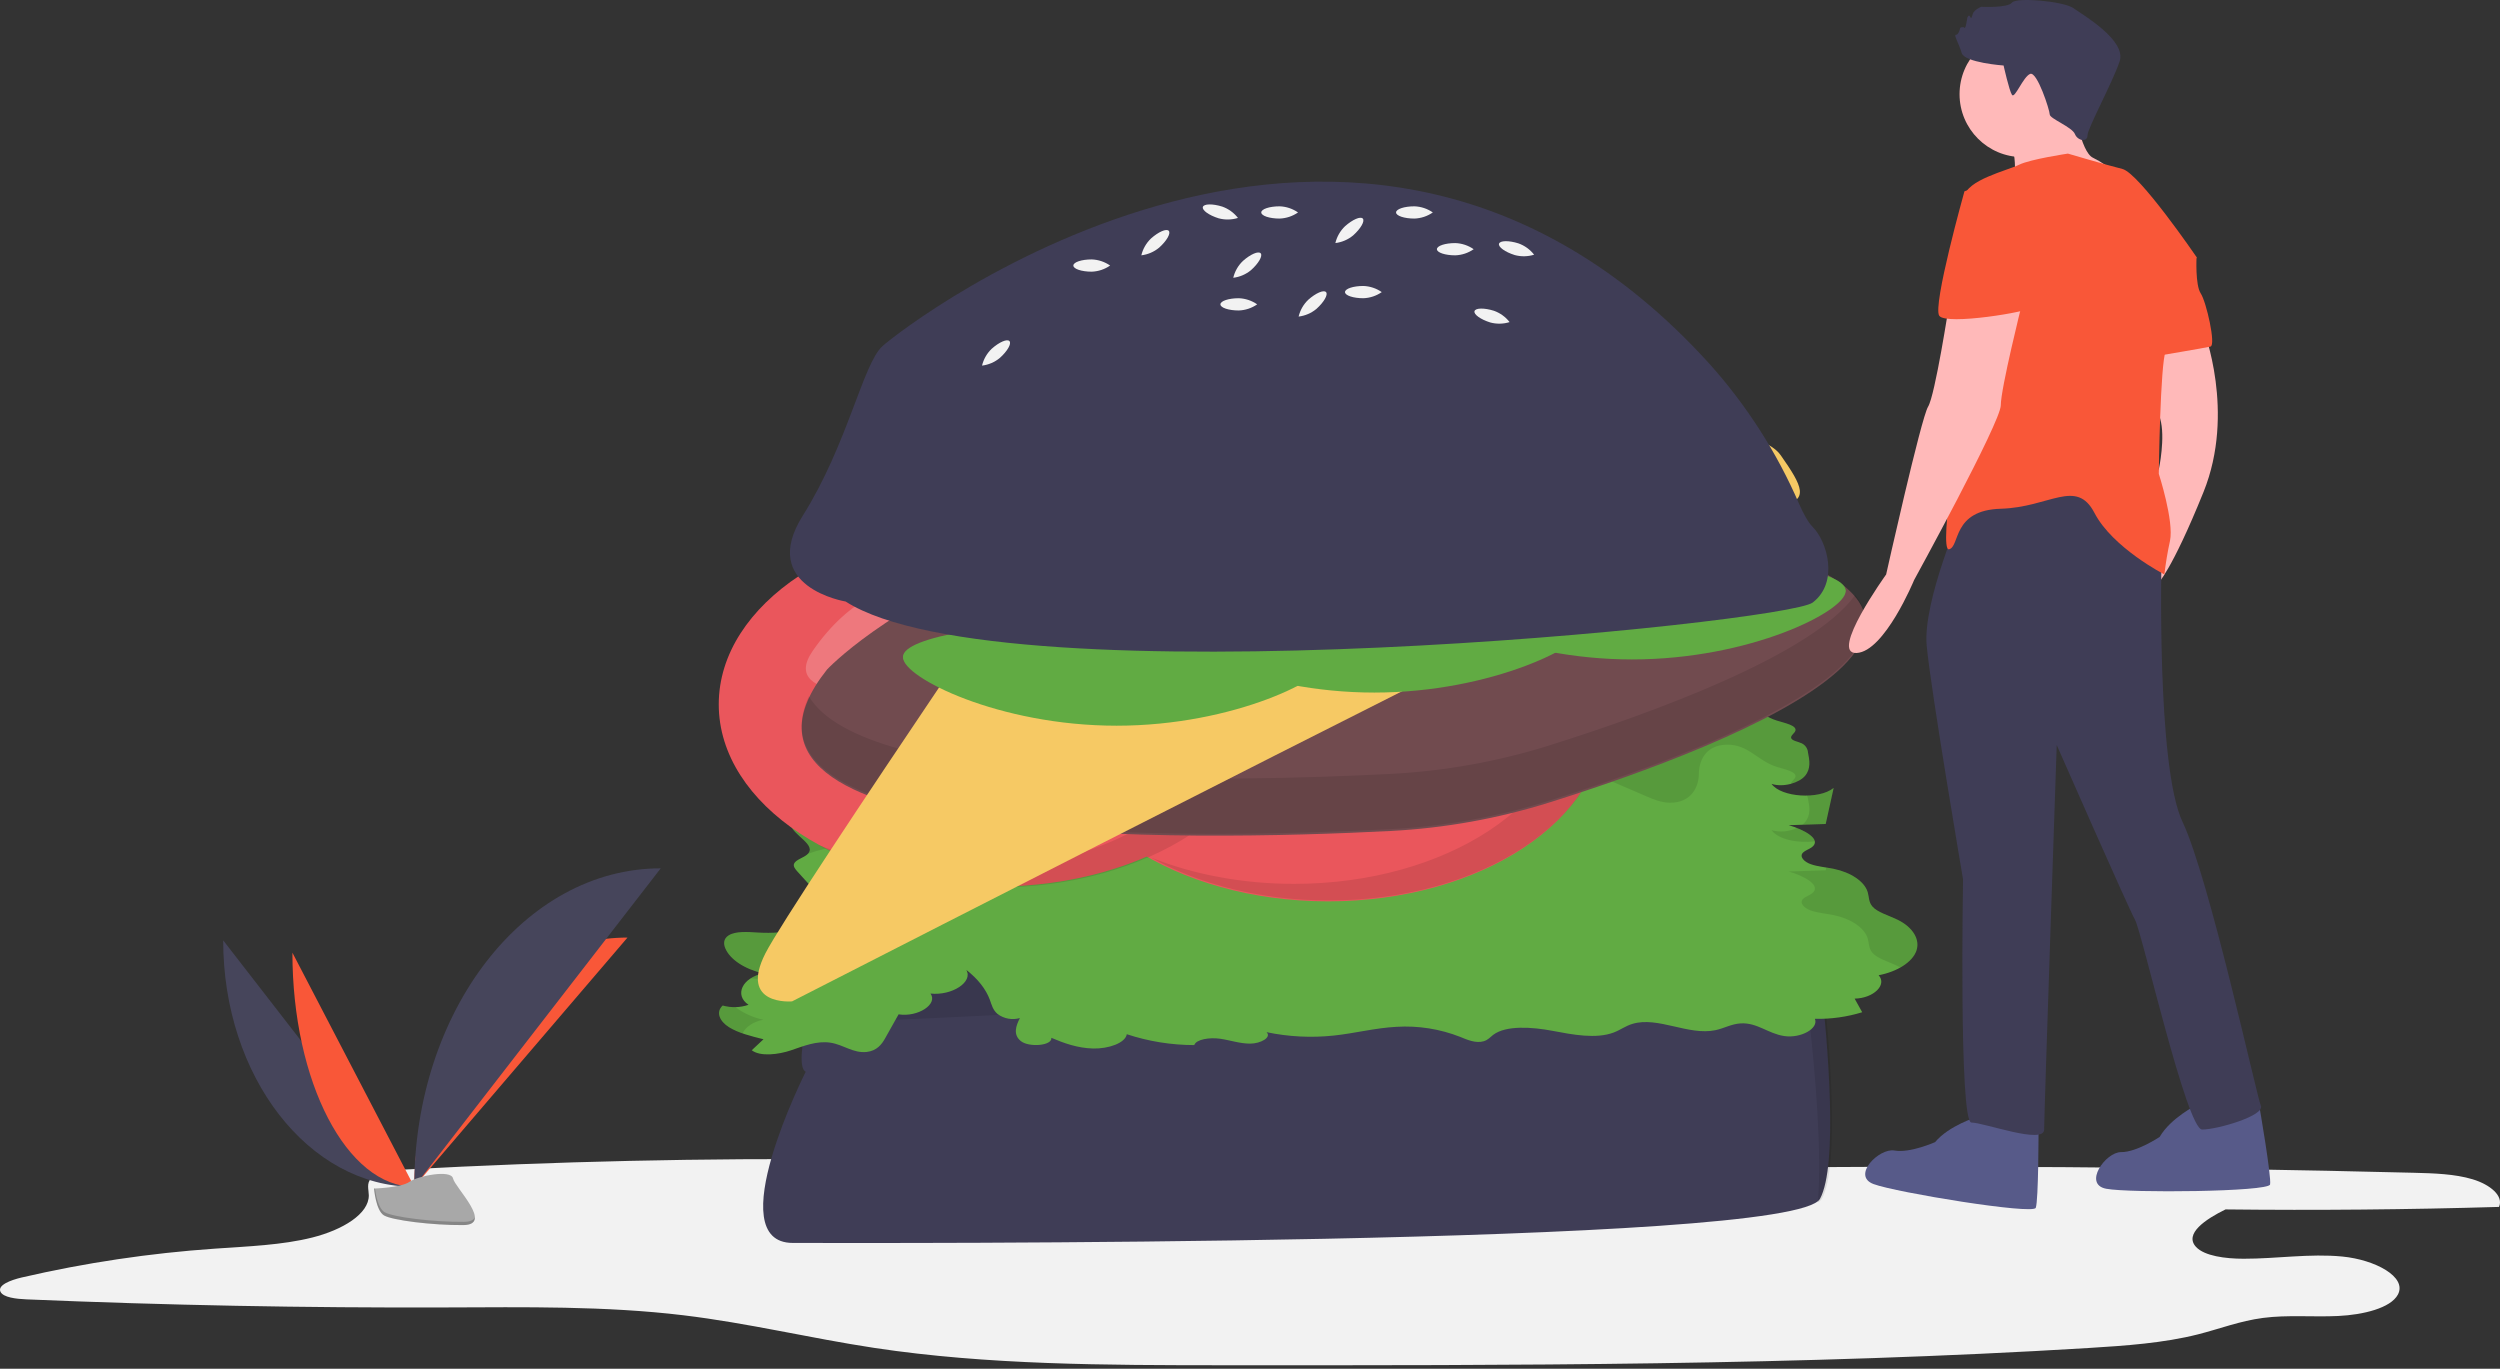 <svg width="400" height="219" viewBox="0 0 400 219" fill="none" xmlns="http://www.w3.org/2000/svg">
<rect x="0" y="0" width="400" height="219" fill="#333333" stroke="none"/>
<g clip-path="url(#clip0_30_215)">
<path d="M274.239 186.886C311.568 186.445 348.895 186.698 386.221 187.643C389.432 187.725 392.764 187.829 395.6 188.679C398.435 189.53 400.618 191.354 399.842 193.106C385.271 193.538 370.685 193.671 356.084 193.506C352.904 195.064 349.413 197.409 351.367 199.51C352.72 200.963 356.058 201.396 358.977 201.399C364.263 201.406 369.572 200.538 374.78 201.047C379.989 201.556 385.186 204.296 383.66 207.14C382.501 209.299 378.106 210.368 374.105 210.559C370.105 210.75 366.009 210.353 362.099 210.865C358.383 211.351 355.163 212.613 351.686 213.495C346.2 214.886 340.119 215.315 334.136 215.681C288.194 218.488 241.872 218.465 195.659 218.44C176.951 218.43 157.988 218.401 139.922 215.67C129.624 214.113 119.755 211.696 109.327 210.441C96.871 208.943 83.998 209.146 71.26 209.191C48.898 209.27 26.554 208.839 4.23 207.898C2.568 207.828 0.529 207.591 0.081 206.689C-0.443 205.637 1.681 204.816 3.476 204.397C13.647 202.042 23.988 200.5 34.404 199.783C39.678 199.412 45.114 199.224 49.965 198.003C54.816 196.782 59.054 194.221 59.009 191.235C58.995 190.324 58.611 189.349 59.371 188.544C60.38 187.476 62.865 187.23 65.008 187.114C88.767 185.822 112.656 185.283 136.523 185.5C144.919 185.576 153.349 185.745 161.685 185.179C168.516 184.716 175.206 183.765 181.937 182.966C190.973 181.894 230.296 176.34 236.033 180.847C240.327 184.22 231.461 184.948 242.978 186.324C253.006 187.523 264.068 187.006 274.239 186.886Z" fill="#F2F2F2"/>
<path d="M128.916 171.479C128.916 171.479 115.073 198.87 126.854 198.87C138.636 198.87 287.081 199.46 291.204 191.802C294.093 186.436 292.501 167.337 291.288 156.381C291.052 154.252 290.01 152.294 288.375 150.909C286.74 149.525 284.637 148.82 282.498 148.938C250.394 150.71 130.456 157.277 130.978 156.458C132.009 154.838 131.272 155.279 131.272 155.279C131.272 155.279 126.56 170.301 128.916 171.479Z" fill="#3F3D56"/>
<path opacity="0.1" d="M291.582 156.381C291.347 154.252 290.305 152.294 288.67 150.909C287.035 149.525 284.932 148.82 282.793 148.938C250.688 150.71 130.751 157.277 131.272 156.458C132.303 154.838 131.567 155.279 131.567 155.279C131.567 155.279 130.515 158.633 129.654 162.295C129.776 162.283 129.867 162.398 129.469 163.097C129.434 163.255 129.399 163.413 129.365 163.571C134.169 164.046 249.366 157.738 280.731 156.007C282.87 155.888 284.973 156.594 286.608 157.978C288.243 159.362 289.285 161.321 289.521 163.45C290.422 171.595 291.533 184.241 290.857 192.398C291.118 192.257 291.339 192.051 291.499 191.802C294.388 186.436 292.795 167.337 291.582 156.381Z" fill="black"/>
<path d="M145.416 130.428C143.881 129.958 141.939 129.351 142.114 128.36C142.207 127.834 142.911 127.424 143.421 126.983C144.405 126.132 144.67 124.934 143.614 124.113C142.557 123.292 140.013 123.182 139.081 124.051C138.602 124.498 138.631 125.059 138.383 125.564C137.611 127.139 134.487 127.831 131.833 128.443C129.179 129.055 126.21 130.194 126.459 131.823C126.732 133.601 130.826 135.178 129.178 136.694C128.581 137.244 127.324 137.551 127.057 138.179C126.869 138.622 127.247 139.072 127.614 139.476L130.221 142.348C131.258 143.491 132.327 144.734 131.979 146.007C131.291 148.528 125.694 149.493 121.257 149.209C119.633 149.105 117.723 148.963 116.607 149.646C115.747 150.172 115.748 150.992 116.034 151.693C116.77 153.498 119.125 155.062 122.138 155.746C118.761 156.412 117.434 159.221 119.766 160.768C118.432 161.228 116.989 161.269 115.63 160.887C114.477 161.949 115.155 163.406 116.618 164.335C118.081 165.263 120.153 165.786 122.159 166.282L120.282 168.038C121.64 169.099 124.575 168.725 126.554 168.054C128.533 167.384 130.68 166.483 132.897 166.834C134.977 167.163 136.549 168.55 138.667 168.313C140.308 168.128 141.088 167.074 141.6 166.164L143.773 162.295C146.866 162.779 150.119 160.659 148.876 158.969C152.338 159.341 155.745 157.093 154.609 155.187C156.452 156.609 157.75 158.26 158.385 159.993C158.669 160.767 158.842 161.585 159.615 162.241C160.12 162.617 160.705 162.871 161.325 162.983C161.944 163.095 162.582 163.062 163.186 162.887C162.555 164.111 162.044 165.539 163.341 166.578C164.638 167.616 168.382 167.322 168.216 166.049C170.194 166.899 172.411 167.698 174.883 167.761C177.355 167.825 180.061 166.884 180.286 165.475C183.77 166.624 187.415 167.211 191.083 167.213C191.395 166.27 193.574 165.965 195.204 166.196C196.833 166.426 198.345 166.98 200.023 166.981C201.702 166.982 203.507 165.971 202.647 165.147C206.182 165.887 209.81 166.07 213.401 165.69C216.788 165.33 219.998 164.476 223.428 164.291C226.908 164.079 230.392 164.63 233.636 165.903C234.761 166.375 236.159 166.968 237.394 166.599C238.095 166.389 238.435 165.936 238.911 165.575C240.96 164.02 245.15 164.318 248.382 164.929C251.614 165.541 255.374 166.276 258.206 165.196C259.275 164.789 260.062 164.159 261.199 163.817C265.271 162.591 270.145 165.732 274.467 164.828C275.874 164.534 277.016 163.83 278.507 163.743C281.152 163.589 282.899 165.381 285.47 165.767C288.138 166.167 291.03 164.543 290.38 163.011C292.944 163.068 295.501 162.713 297.952 161.959L296.741 159.779C299.759 159.73 301.979 157.567 300.581 156.037C303.607 155.461 306 153.909 306.622 152.121C307.244 150.332 306.071 148.375 303.661 147.181C302.238 146.476 300.369 145.98 299.556 145.01C298.971 144.311 299.056 143.497 298.828 142.733C298.33 141.061 296.169 139.584 293.377 139.009C292.165 138.759 290.838 138.664 289.74 138.277C288.643 137.891 287.85 137.055 288.483 136.413C288.819 136.073 289.464 135.873 289.882 135.565C291.575 134.315 288.672 132.732 286.194 132.03L292.112 131.837L293.383 126.074C291.041 127.979 284.967 127.578 283.445 125.419C285.347 126.043 287.897 125.245 288.826 124.11C289.756 122.975 289.527 121.655 289.279 120.41C289.256 120.101 289.152 119.803 288.98 119.545C288.807 119.288 288.57 119.079 288.293 118.941C287.713 118.665 286.79 118.549 286.6 118.132C286.406 117.707 287.156 117.33 287.267 116.895C287.48 116.06 285.56 115.691 284.263 115.287C281.203 114.334 279.722 111.655 276.24 111.742C272.786 111.829 271.821 114.466 271.818 116.443C271.816 118.419 270.647 121.063 267.19 121.027C265.81 121.012 264.606 120.516 263.504 120.04L253.603 115.77C252.294 115.162 250.933 114.674 249.537 114.313C247.539 113.847 245.333 113.791 243.178 113.743L229.327 113.428C228.622 113.372 227.912 113.433 227.226 113.608C226.499 113.851 226.145 114.33 225.707 114.742C223.779 116.552 219.244 117.262 215.972 116.264C215.104 116 214.327 115.635 213.407 115.436C210.511 114.809 207.472 115.97 204.463 116.389C199.531 117.077 193.401 115.893 189.845 117.965C188.66 118.656 188.031 119.6 186.932 120.336C185.834 121.072 183.851 121.571 182.466 121.015C182.64 122.366 182.798 123.776 181.884 125.026C180.969 126.275 178.624 127.295 176.32 126.98C175.097 126.657 175.193 125.629 175.771 124.933C176.35 124.237 177.237 123.526 176.949 122.774C176.662 122.028 175.353 121.593 174.374 121.073C173.395 120.553 172.742 119.567 173.782 119.086C173.082 118.186 170.563 118.296 169.456 119.051C168.348 119.806 168.237 120.869 168.116 121.853C167.996 122.836 167.732 123.913 166.449 124.571C164.261 125.692 160.062 125.11 158.612 126.571C158.151 127.035 158.124 127.594 157.86 128.106C156.683 130.39 151.603 130.982 147.45 131.168C147.362 131.644 147.343 132.129 147.392 132.61C148.812 131.995 146.445 130.744 145.416 130.428Z" fill="#61AB43"/>
<path opacity="0.1" d="M289.279 127.819C289.527 129.064 289.756 130.384 288.826 131.519C288.688 131.683 288.532 131.831 288.361 131.96C289.611 131.919 290.862 131.878 292.112 131.837C292.536 129.916 292.959 127.995 293.383 126.075C292.413 126.864 290.802 127.256 289.14 127.293C289.199 127.464 289.246 127.64 289.279 127.819Z" fill="black"/>
<path opacity="0.1" d="M290.372 134.606C290.224 133.827 288.94 133.037 287.502 132.472C286.236 133.073 284.796 133.199 283.445 132.828C284.495 134.317 287.709 134.969 290.372 134.606Z" fill="black"/>
<path opacity="0.1" d="M292.209 138.805C292.177 138.952 292.145 139.099 292.112 139.246C290.139 139.31 288.166 139.375 286.194 139.439C288.672 140.141 291.575 141.724 289.882 142.974C289.465 143.282 288.819 143.482 288.483 143.822C287.85 144.464 288.643 145.3 289.74 145.686C290.838 146.072 292.165 146.168 293.377 146.418C296.169 146.993 298.33 148.47 298.828 150.142C299.056 150.906 298.971 151.72 299.556 152.419C300.37 153.389 302.238 153.885 303.661 154.59C303.798 154.658 303.93 154.729 304.058 154.802C305.345 154.074 306.269 153.136 306.622 152.121C307.244 150.332 306.071 148.376 303.661 147.181C302.238 146.476 300.37 145.981 299.556 145.01C298.971 144.311 299.056 143.498 298.828 142.734C298.33 141.061 296.169 139.585 293.377 139.009C292.996 138.93 292.603 138.867 292.209 138.805Z" fill="black"/>
<path opacity="0.1" d="M118.809 165.341C119.27 164.36 120.447 163.489 122.138 163.155C120.522 162.819 118.999 162.133 117.678 161.143C116.986 161.164 116.296 161.077 115.63 160.887C114.477 161.949 115.155 163.406 116.618 164.335C117.308 164.752 118.043 165.09 118.809 165.341Z" fill="black"/>
<path opacity="0.1" d="M129.249 136.622C130.092 136.306 130.955 136.049 131.833 135.852C134.487 135.24 137.611 134.548 138.383 132.973C138.631 132.468 138.602 131.907 139.081 131.46C140.013 130.591 142.557 130.701 143.614 131.522C144.67 132.343 144.405 133.541 143.421 134.391C142.911 134.833 142.207 135.243 142.114 135.769C141.939 136.76 143.881 137.367 145.416 137.837C146.138 138.07 146.814 138.426 147.414 138.891C147.427 138.786 147.44 138.681 147.45 138.577C151.603 138.391 156.683 137.799 157.86 135.515C158.124 135.003 158.151 134.443 158.612 133.98C160.062 132.519 164.262 133.101 166.449 131.979C167.732 131.322 167.996 130.245 168.116 129.261C168.237 128.278 168.348 127.215 169.456 126.46C170.563 125.705 173.082 125.595 173.782 126.495C172.743 126.976 173.395 127.962 174.374 128.482C175.353 129.002 176.663 129.437 176.949 130.183C177.237 130.935 176.35 131.646 175.771 132.342C175.193 133.038 175.097 134.066 176.32 134.389C178.624 134.704 180.969 133.684 181.884 132.435C182.798 131.185 182.64 129.775 182.466 128.424C183.851 128.98 185.834 128.481 186.932 127.745C188.031 127.009 188.66 126.064 189.845 125.374C193.401 123.302 199.531 124.486 204.463 123.798C207.472 123.379 210.511 122.217 213.407 122.845C214.327 123.044 215.104 123.409 215.972 123.673C219.244 124.671 223.779 123.961 225.707 122.151C226.145 121.739 226.499 121.26 227.226 121.017C227.912 120.842 228.622 120.781 229.327 120.837C233.944 120.942 238.561 121.047 243.178 121.151C245.333 121.2 247.539 121.255 249.537 121.722C250.933 122.083 252.294 122.571 253.603 123.179C256.903 124.603 260.203 126.026 263.504 127.449C264.606 127.925 265.81 128.421 267.19 128.436C270.647 128.472 271.816 125.828 271.818 123.852C271.821 121.875 272.786 119.238 276.24 119.151C279.722 119.064 281.203 121.743 284.263 122.696C285.56 123.1 287.48 123.469 287.267 124.304C287.168 124.692 286.564 125.033 286.57 125.404C287.432 125.201 288.216 124.751 288.826 124.111C289.756 122.976 289.527 121.656 289.279 120.41C289.256 120.101 289.152 119.803 288.98 119.546C288.807 119.288 288.57 119.08 288.293 118.941C287.713 118.665 286.79 118.55 286.6 118.133C286.406 117.707 287.156 117.331 287.267 116.895C287.48 116.06 285.56 115.692 284.263 115.288C281.203 114.334 279.722 111.655 276.24 111.743C272.786 111.829 271.821 114.466 271.818 116.443C271.816 118.42 270.647 121.063 267.19 121.027C265.81 121.012 264.606 120.516 263.504 120.041C260.203 118.617 256.903 117.194 253.603 115.771C252.294 115.162 250.933 114.674 249.537 114.313C247.539 113.847 245.333 113.792 243.178 113.743C238.561 113.638 233.944 113.533 229.327 113.428C228.622 113.373 227.912 113.434 227.226 113.609C226.499 113.852 226.145 114.33 225.707 114.742C223.779 116.553 219.244 117.262 215.972 116.265C215.104 116 214.327 115.636 213.407 115.436C210.511 114.809 207.472 115.97 204.463 116.389C199.531 117.077 193.401 115.893 189.845 117.965C188.66 118.656 188.031 119.6 186.932 120.336C185.834 121.072 183.851 121.572 182.466 121.016C182.64 122.367 182.798 123.776 181.884 125.026C180.969 126.275 178.624 127.295 176.32 126.98C175.097 126.657 175.193 125.629 175.771 124.933C176.35 124.238 177.237 123.527 176.949 122.774C176.663 122.028 175.353 121.594 174.374 121.073C173.396 120.553 172.743 119.567 173.782 119.087C173.082 118.186 170.563 118.296 169.456 119.051C168.348 119.806 168.237 120.87 168.116 121.853C167.996 122.836 167.732 123.913 166.449 124.571C164.262 125.692 160.062 125.11 158.612 126.571C158.151 127.035 158.124 127.594 157.86 128.106C156.683 130.391 151.603 130.982 147.45 131.169C147.44 131.273 147.427 131.377 147.414 131.482C146.814 131.018 146.138 130.661 145.416 130.428C143.881 129.958 141.939 129.351 142.114 128.361C142.207 127.834 142.911 127.424 143.421 126.983C144.405 126.132 144.67 124.935 143.614 124.113C142.557 123.292 140.013 123.182 139.081 124.051C138.602 124.498 138.631 125.059 138.383 125.564C137.611 127.139 134.487 127.831 131.833 128.443C129.179 129.055 126.21 130.194 126.459 131.824C126.727 133.573 130.692 135.128 129.249 136.622Z" fill="black"/>
<path opacity="0.1" d="M122.138 155.746C121.408 155.881 120.711 156.154 120.084 156.55C120.481 156.568 120.877 156.594 121.257 156.618C125.694 156.901 131.291 155.937 131.979 153.415C132.327 152.143 131.258 150.9 130.221 149.757C129.804 149.298 129.387 148.838 128.97 148.379C126.799 149.116 123.834 149.374 121.257 149.209C119.633 149.106 117.723 148.964 116.607 149.646C115.747 150.172 115.748 150.992 116.034 151.693C116.77 153.498 119.125 155.062 122.138 155.746Z" fill="black"/>
<path d="M212.491 144.217C236.891 144.217 256.671 131.162 256.671 115.058C256.671 98.954 236.891 85.899 212.491 85.899C188.091 85.899 168.311 98.954 168.311 115.058C168.311 131.162 188.091 144.217 212.491 144.217Z" fill="#EA565C"/>
<path opacity="0.2" d="M197.47 112.996C197.47 112.996 177.441 115.058 183.332 106.517C189.223 97.975 196.586 95.03 200.121 97.386C203.655 99.742 205.128 106.222 204.539 106.222C203.95 106.222 195.408 101.215 192.463 105.044C189.517 108.873 197.47 112.996 197.47 112.996Z" fill="white"/>
<path opacity="0.2" d="M214.824 113.831C214.824 113.831 231.363 125.313 221.329 127.957C211.296 130.6 203.791 128.038 202.644 123.948C201.497 119.858 204.601 113.982 205.048 114.366C205.495 114.75 208.714 124.113 213.443 123.126C218.171 122.14 214.824 113.831 214.824 113.831Z" fill="white"/>
<path opacity="0.2" d="M218.685 106.635C218.685 106.635 219.99 86.544 227.43 93.775C234.871 101.007 236.547 108.759 233.635 111.851C230.723 114.943 224.088 115.315 224.186 114.734C224.284 114.154 230.645 106.566 227.361 103.024C224.076 99.481 218.685 106.635 218.685 106.635Z" fill="white"/>
<path d="M159.18 141.861C183.58 141.861 203.36 128.806 203.36 112.702C203.36 96.598 183.58 83.543 159.18 83.543C134.78 83.543 115 96.598 115 112.702C115 128.806 134.78 141.861 159.18 141.861Z" fill="#EA565C"/>
<path opacity="0.2" d="M144.159 110.64C144.159 110.64 124.131 112.702 130.021 104.16C135.912 95.619 143.276 92.674 146.81 95.03C150.344 97.386 151.817 103.866 151.228 103.866C150.639 103.866 142.097 98.859 139.152 102.688C136.207 106.517 144.159 110.64 144.159 110.64Z" fill="white"/>
<path opacity="0.2" d="M161.513 111.475C161.513 111.475 178.052 122.957 168.019 125.601C157.985 128.244 150.48 125.682 149.333 121.592C148.186 117.502 151.29 111.626 151.737 112.01C152.184 112.394 155.403 121.757 160.132 120.77C164.861 119.784 161.513 111.475 161.513 111.475Z" fill="white"/>
<path opacity="0.2" d="M165.374 104.279C165.374 104.279 166.679 84.187 174.12 91.419C181.56 98.651 183.237 106.402 180.324 109.494C177.412 112.587 170.777 112.959 170.876 112.378C170.974 111.797 177.334 104.21 174.05 100.667C170.765 97.125 165.374 104.279 165.374 104.279Z" fill="white"/>
<path opacity="0.1" d="M182.172 87.886C191.795 93.235 197.912 101.245 197.912 110.198C197.912 126.302 178.131 139.357 153.731 139.357C145.371 139.357 137.553 137.824 130.887 135.161C138.572 139.433 148.494 142.008 159.328 142.008C183.728 142.008 203.508 128.953 203.508 112.849C203.508 102.263 194.96 92.995 182.172 87.886Z" fill="black"/>
<path opacity="0.1" d="M235.483 89.948C245.106 95.297 251.222 103.307 251.222 112.26C251.222 128.364 231.442 141.419 207.042 141.419C198.681 141.419 190.864 139.886 184.198 137.223C191.883 141.494 201.804 144.07 212.638 144.07C237.038 144.07 256.818 131.015 256.818 114.911C256.818 104.325 248.271 95.057 235.483 89.948Z" fill="black"/>
<path d="M132.331 107.116C132.331 107.116 170.326 66.47 263.399 83.258C336.973 96.53 276.556 119.372 248.013 128.36C239.732 130.967 231.153 132.511 222.483 132.957C190.283 134.615 109.288 136.097 132.331 107.116Z" fill="#714B4F"/>
<path opacity="0.1" d="M248.013 119.23C239.732 121.836 231.153 123.381 222.483 123.826C196.397 125.17 138.292 126.396 129.415 111.406C118.205 135.636 192.085 134.228 222.483 132.662C231.153 132.217 239.732 130.672 248.013 128.066C268.935 121.478 306.979 107.446 296.831 95.196C289.999 104.81 264.004 114.194 248.013 119.23Z" fill="black"/>
<path opacity="0.1" d="M213.475 83.406L223.784 103.729" stroke="black" stroke-width="2" stroke-miterlimit="10"/>
<path opacity="0.1" d="M181.665 90.769L190.501 107.852" stroke="black" stroke-width="2" stroke-miterlimit="10"/>
<path opacity="0.1" d="M232.031 83.406L245.874 103.729" stroke="black" stroke-width="2" stroke-miterlimit="10"/>
<path opacity="0.1" d="M181.665 109.619L274.444 97.838" stroke="black" stroke-width="2" stroke-miterlimit="10"/>
<path opacity="0.1" d="M270.909 87.235L277.389 96.365" stroke="black" stroke-width="2" stroke-miterlimit="10"/>
<path opacity="0.1" d="M163.404 97.838L167.528 106.379" stroke="black" stroke-width="2" stroke-miterlimit="10"/>
<path d="M177.253 70.167C177.253 70.167 261.979 69.784 262.756 69.017C263.533 68.251 281.411 67.845 284.909 72.828C288.407 77.811 289.573 80.11 284.909 80.877C280.245 81.644 126.729 160.221 126.729 160.221C126.729 160.221 118.179 160.987 122.454 152.555C126.729 144.122 177.253 70.167 177.253 70.167Z" fill="#F6C964"/>
<path d="M212.824 105.215C212.824 108.387 197.527 116.113 178.658 116.113C159.788 116.113 144.492 108.387 144.492 105.215C144.492 102.043 159.788 100.797 178.658 100.797C197.527 100.797 212.824 102.043 212.824 105.215Z" fill="#61AB43"/>
<path d="M178.658 110.812C197.527 110.812 212.824 108.24 212.824 105.068C212.824 101.896 197.527 99.325 178.658 99.325C159.788 99.325 144.492 101.896 144.492 105.068C144.492 108.24 159.788 110.812 178.658 110.812Z" fill="#61AB43"/>
<path d="M254.058 99.914C254.058 103.086 238.762 110.812 219.892 110.812C201.023 110.812 185.726 103.086 185.726 99.914C185.726 96.742 201.023 95.496 219.892 95.496C238.762 95.496 254.058 96.742 254.058 99.914Z" fill="#61AB43"/>
<path d="M219.892 105.51C238.762 105.51 254.058 102.939 254.058 99.767C254.058 96.595 238.762 94.023 219.892 94.023C201.023 94.023 185.726 96.595 185.726 99.767C185.726 102.939 201.023 105.51 219.892 105.51Z" fill="#61AB43"/>
<path d="M295.293 94.612C295.293 97.784 279.997 105.51 261.127 105.51C242.258 105.51 226.961 97.784 226.961 94.612C226.961 91.44 242.258 90.194 261.127 90.194C279.997 90.194 295.293 91.44 295.293 94.612Z" fill="#61AB43"/>
<path d="M261.127 100.208C279.997 100.208 295.293 97.637 295.293 94.465C295.293 91.293 279.997 88.721 261.127 88.721C242.258 88.721 226.961 91.293 226.961 94.465C226.961 97.637 242.258 100.208 261.127 100.208Z" fill="#61AB43"/>
<path d="M135.3 96.244C135.3 96.244 121.249 93.957 128.438 82.519C135.627 71.081 138.045 58.26 141.183 55.395C144.69 52.193 217.084 -3.955 273.482 58.176C279.457 64.837 284.314 72.421 287.865 80.635C288.547 82.187 289.299 83.581 290.034 84.316C292.322 86.604 294.283 93.139 290.034 96.407C285.786 99.675 160.626 112.42 135.3 96.244Z" fill="#3F3D56"/>
<path d="M201.148 48.696C200.282 49.298 199.261 49.639 198.207 49.676C196.583 49.676 195.266 49.238 195.266 48.696C195.266 48.155 196.583 47.716 198.207 47.716C199.261 47.754 200.282 48.094 201.148 48.696Z" fill="#F2F2F2"/>
<path d="M177.619 42.487C176.753 43.09 175.732 43.43 174.678 43.468C173.054 43.468 171.737 43.029 171.737 42.487C171.737 41.946 173.054 41.507 174.678 41.507C175.732 41.545 176.753 41.885 177.619 42.487Z" fill="#F2F2F2"/>
<path d="M241.536 51.535C240.529 51.851 239.453 51.871 238.436 51.593C236.886 51.108 235.76 50.296 235.922 49.779C236.083 49.262 237.471 49.236 239.021 49.721C240.016 50.072 240.889 50.702 241.536 51.535Z" fill="#F2F2F2"/>
<path d="M198.073 34.869C197.067 35.185 195.991 35.205 194.973 34.927C193.423 34.442 192.297 33.63 192.459 33.113C192.621 32.596 194.008 32.57 195.559 33.055C196.553 33.406 197.426 34.036 198.073 34.869Z" fill="#F2F2F2"/>
<path d="M245.457 40.751C244.451 41.067 243.375 41.087 242.357 40.809C240.807 40.324 239.682 39.512 239.843 38.995C240.005 38.478 241.393 38.452 242.943 38.937C243.938 39.288 244.81 39.918 245.457 40.751Z" fill="#F2F2F2"/>
<path d="M235.788 39.873C234.922 40.475 233.901 40.816 232.846 40.853C231.222 40.853 229.905 40.414 229.905 39.873C229.905 39.331 231.222 38.893 232.846 38.893C233.901 38.93 234.922 39.271 235.788 39.873Z" fill="#F2F2F2"/>
<path d="M207.684 33.991C206.818 34.593 205.797 34.933 204.743 34.971C203.118 34.971 201.802 34.532 201.802 33.991C201.802 33.449 203.118 33.011 204.743 33.011C205.797 33.048 206.818 33.389 207.684 33.991Z" fill="#F2F2F2"/>
<path d="M229.252 33.991C228.386 34.593 227.365 34.933 226.311 34.971C224.686 34.971 223.37 34.532 223.37 33.991C223.37 33.449 224.686 33.011 226.311 33.011C227.365 33.048 228.386 33.389 229.252 33.991Z" fill="#F2F2F2"/>
<path d="M221.082 46.736C220.216 47.338 219.195 47.678 218.141 47.716C216.517 47.716 215.2 47.277 215.2 46.736C215.2 46.194 216.517 45.755 218.141 45.755C219.195 45.793 220.216 46.133 221.082 46.736Z" fill="#F2F2F2"/>
<path d="M197.32 44.445C197.565 43.419 198.1 42.486 198.861 41.756C200.074 40.674 201.348 40.125 201.709 40.529C202.069 40.933 201.379 42.137 200.167 43.219C199.355 43.892 198.367 44.318 197.32 44.445Z" fill="#F2F2F2"/>
<path d="M182.614 40.851C182.859 39.825 183.395 38.891 184.156 38.161C185.368 37.08 186.643 36.531 187.003 36.934C187.364 37.339 186.673 38.543 185.461 39.624C184.65 40.298 183.661 40.723 182.614 40.851Z" fill="#F2F2F2"/>
<path d="M157.125 58.497C157.37 57.471 157.905 56.538 158.667 55.808C159.879 54.726 161.153 54.177 161.514 54.581C161.874 54.985 161.184 56.189 159.972 57.271C159.16 57.944 158.172 58.37 157.125 58.497Z" fill="#F2F2F2"/>
<path d="M213.659 38.89C213.904 37.864 214.44 36.93 215.201 36.2C216.413 35.119 217.688 34.57 218.048 34.974C218.409 35.378 217.718 36.582 216.506 37.663C215.695 38.337 214.706 38.763 213.659 38.89Z" fill="#F2F2F2"/>
<path d="M207.777 50.654C208.022 49.629 208.557 48.695 209.319 47.965C210.531 46.883 211.805 46.334 212.166 46.738C212.526 47.142 211.836 48.346 210.624 49.428C209.812 50.101 208.824 50.527 207.777 50.654Z" fill="#F2F2F2"/>
<path d="M316.324 178.714C316.324 178.714 311.85 180.056 309.613 182.741C309.613 182.741 305.586 184.531 303.125 184.083C300.664 183.636 296.19 188.11 299.769 189.452C303.349 190.795 325.273 194.374 325.72 193.255C326.168 192.137 326.168 180.728 326.168 180.728L316.324 178.714Z" fill="#575A89"/>
<path d="M351.47 176.793C351.47 176.793 347.291 178.88 345.545 181.907C345.545 181.907 341.883 184.358 339.382 184.338C336.881 184.317 333.237 189.49 336.993 190.201C340.749 190.912 362.962 190.694 363.212 189.516C363.462 188.337 361.513 177.095 361.513 177.095L351.47 176.793Z" fill="#575A89"/>
<path d="M323.595 25.135C329.155 25.135 333.662 20.628 333.662 15.068C333.662 9.508 329.155 5.001 323.595 5.001C318.035 5.001 313.528 9.508 313.528 15.068C313.528 20.628 318.035 25.135 323.595 25.135Z" fill="#FFB9B9"/>
<path d="M331.76 16.746C331.76 16.746 332.879 24.352 334.892 25.247C336.293 25.936 337.577 26.843 338.696 27.931L333.103 30.616L322.141 29.945C322.141 29.945 323.036 25.023 321.47 22.562C319.904 20.102 331.76 16.746 331.76 16.746Z" fill="#FFB9B9"/>
<path d="M352.566 52.764C352.566 52.764 357.711 65.963 352.566 78.714C347.42 91.466 345.183 93.48 345.183 93.48L343.617 76.701L345.418 75.067C345.418 75.067 346.508 69.977 345.622 66.963C344.736 63.949 346.078 54.553 346.078 54.553L352.566 52.764Z" fill="#FFB9B9"/>
<path d="M314.087 81.399C314.087 81.399 307.599 96.164 308.271 103.323C308.942 110.481 314.087 140.683 314.087 140.683C314.087 140.683 313.416 179.609 315.429 179.609C317.443 179.609 327.062 183.188 327.062 180.727C327.062 178.267 329.076 119.206 329.076 119.206C329.076 119.206 340.485 145.157 341.604 147.17C342.722 149.184 349.881 180.727 352.342 180.727C354.803 180.727 362.409 178.49 361.738 176.924C361.067 175.358 353.461 140.459 349.21 131.51C344.959 122.562 345.854 88.781 345.854 88.781L338.695 73.121L314.087 81.399Z" fill="#3F3D56"/>
<path d="M320.575 10.482C320.575 10.482 314.311 10.034 313.863 8.468C313.416 6.902 312.521 5.56 312.969 5.56C313.416 5.56 313.64 4.441 313.64 4.441C313.64 4.441 314.087 4.218 314.311 4.441C314.534 4.665 314.758 2.876 314.758 2.876C314.758 2.876 314.982 2.204 315.206 2.652C315.429 3.099 315.429 2.876 315.653 2.204C315.877 1.533 316.995 1.086 316.995 1.086C316.995 1.086 321.246 1.31 321.917 0.415C322.588 -0.48 330.194 0.191 331.76 1.31C333.326 2.428 340.262 6.455 339.143 9.811C338.024 13.166 333.998 20.549 333.998 21.667C333.998 22.786 332.432 22.562 331.984 21.444C331.537 20.325 327.957 18.983 327.957 18.312C327.957 17.641 325.944 11.377 324.825 11.824C323.707 12.271 322.364 15.851 321.917 15.18C321.47 14.509 320.575 10.482 320.575 10.482Z" fill="#3F3D56"/>
<path d="M351.447 41.13C351.447 41.13 342.275 27.708 339.59 27.037C336.906 26.365 330.866 24.576 330.866 24.576C330.866 24.576 324.825 25.471 323.036 26.365C321.246 27.26 314.535 28.826 314.311 31.511C314.087 34.195 316.101 59.922 314.982 62.383C313.863 64.844 310.06 88.334 311.85 87.886C313.64 87.439 312.297 81.623 320.127 81.399C327.957 81.175 332.208 76.477 335.116 82.07C338.024 87.663 346.302 91.913 346.302 91.913C346.51 90.11 346.809 88.318 347.197 86.544C347.868 83.412 345.407 75.806 345.407 75.806C345.407 75.806 345.631 58.133 346.526 56.119C347.42 54.106 351.447 41.13 351.447 41.13Z" fill="#F95738"/>
<path d="M348.091 40.683L351.447 41.13C351.447 41.13 351.223 45.605 352.118 46.947C353.013 48.289 354.579 55.224 353.684 55.448C352.789 55.672 344.736 57.014 344.736 57.014L344.288 46.723L348.091 40.683Z" fill="#F95738"/>
<path d="M311.85 48.737C311.85 48.737 309.613 63.278 308.494 65.068C307.376 66.858 301.783 91.913 301.783 91.913C301.783 91.913 292.586 104.703 297.06 104.479C301.535 104.256 306.257 92.808 306.257 92.808C306.257 92.808 320.127 67.529 320.127 64.844C320.127 62.16 323.483 48.737 323.483 48.737L311.85 48.737Z" fill="#FFB9B9"/>
<path d="M318.338 29.05L314.311 30.616C314.311 30.616 309.165 48.961 310.284 50.526C311.403 52.093 324.825 49.855 325.049 49.184C325.273 48.513 322.588 29.05 318.338 29.05Z" fill="#F95738"/>
<path d="M35.709 150.454C35.709 172.251 49.383 189.889 66.282 189.889L35.709 150.454Z" fill="#46455B"/>
<path d="M66.282 189.889C66.282 167.847 81.542 150.011 100.4 150.011L66.282 189.889Z" fill="#F95738"/>
<path d="M46.786 152.43C46.786 173.135 55.506 189.888 66.282 189.888L46.786 152.43Z" fill="#F95738"/>
<path d="M66.282 189.888C66.282 161.724 83.92 138.934 105.717 138.934L66.282 189.888Z" fill="#46455B"/>
<path d="M59.85 190.167C59.85 190.167 64.186 190.033 65.493 189.103C66.799 188.172 72.162 187.061 72.486 188.553C72.811 190.046 79.002 195.975 74.107 196.015C69.212 196.054 62.733 195.252 61.429 194.458C60.125 193.663 59.85 190.167 59.85 190.167Z" fill="#A8A8A8"/>
<path opacity="0.2" d="M74.195 195.495C69.299 195.535 62.821 194.733 61.517 193.938C60.523 193.333 60.127 191.162 59.995 190.161C59.903 190.165 59.85 190.167 59.85 190.167C59.85 190.167 60.125 193.663 61.429 194.458C62.733 195.252 69.212 196.054 74.107 196.015C75.52 196.003 76.008 195.501 75.981 194.756C75.785 195.206 75.246 195.487 74.195 195.495Z" fill="black"/>
</g>
<defs>
<clipPath id="clip0_30_215">
<rect width="400" height="218.445" fill="white"/>
</clipPath>
</defs>
</svg>
